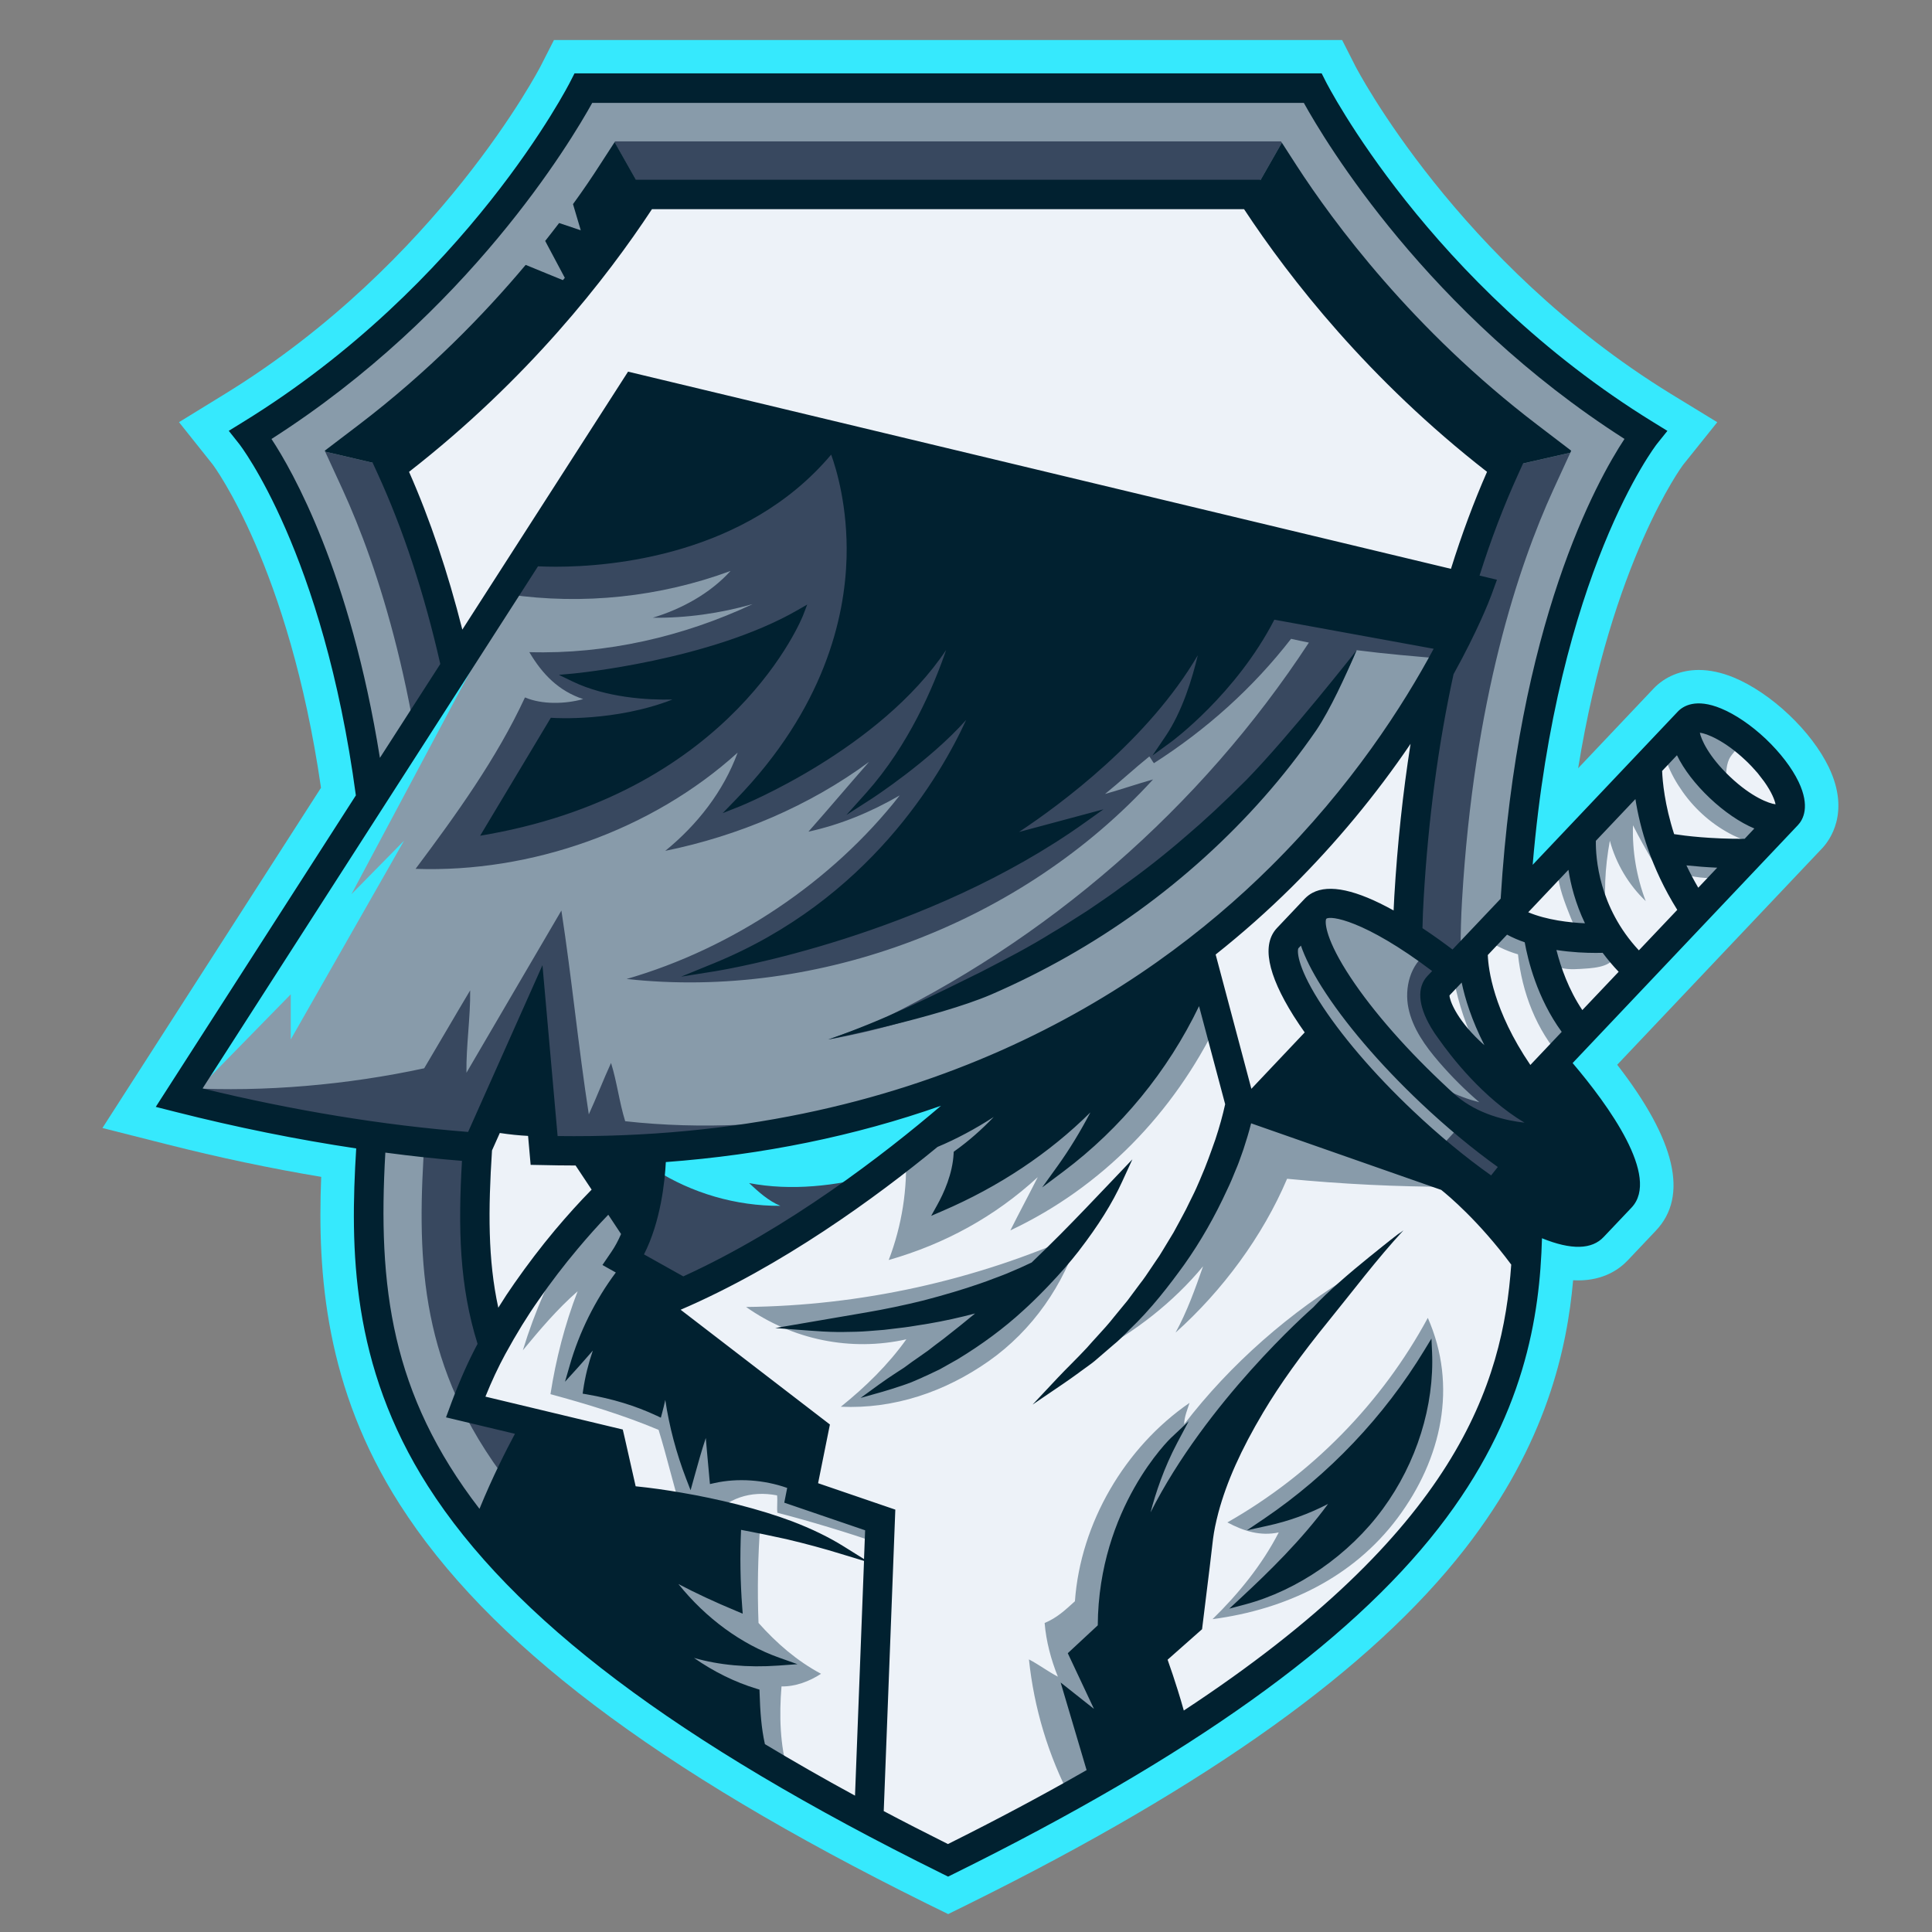 <svg xmlns="http://www.w3.org/2000/svg" xmlns:xlink="http://www.w3.org/1999/xlink" width="200" zoomAndPan="magnify" viewBox="0 0 150 150" height="200" preserveAspectRatio="xMidYMid meet" version="1.0"><rect x="0" y="0" width="150" height="150" fill="#808080" stroke="none"/><defs><clipPath id="33eb7dcbfa"><path d="M 7.945 3.109 L 143 3.109 L 143 148.609 L 7.945 148.609 Z M 7.945 3.109 " clip-rule="nonzero"/></clipPath></defs><g clip-path="url(#33eb7dcbfa)"><path fill="#36e9fd" d="M 71.945 147.789 C 50.867 137.352 37.867 127.5 31.027 116.785 C 25.27 107.762 24.633 98.934 24.938 91.371 C 21.004 90.715 16.988 89.867 12.988 88.852 L 7.953 87.578 L 24.922 61.164 C 22.441 43.988 16.57 36.133 16.512 36.059 L 13.898 32.777 L 17.496 30.566 C 34.055 20.383 41.883 5.309 41.965 5.156 L 43.008 3.109 L 104.203 3.109 L 105.242 5.156 C 105.32 5.305 113.148 20.387 129.715 30.574 L 133.328 32.781 L 130.672 36.094 C 130.629 36.148 125.141 43.523 122.527 59.645 L 128.375 53.469 C 129.262 52.531 130.512 52.016 131.895 52.016 C 132.754 52.016 133.676 52.215 134.629 52.609 C 136.023 53.188 137.535 54.211 138.883 55.484 C 140.238 56.762 141.34 58.219 141.992 59.578 C 143.68 63.109 142.027 65.273 141.477 65.855 L 125.559 82.668 C 130.098 88.523 131.113 92.855 128.562 95.547 L 126.402 97.828 C 125.73 98.547 124.508 99.41 122.523 99.41 C 122.395 99.41 122.266 99.406 122.137 99.398 C 121.672 104.641 120.109 112.074 113.727 120.262 C 106.48 129.562 93.898 138.566 75.277 147.789 L 73.617 148.609 Z M 71.945 147.789 " fill-opacity="1" fill-rule="nonzero"/></g><path fill="#889baa" d="M 40.449 111.113 C 39.738 112.414 38.457 114.895 37.312 117.773 C 29.676 108.094 29.02 98.977 29.621 89.129 C 31.84 89.426 34.035 89.668 36.199 89.836 C 35.863 95.414 35.984 99.879 37.414 104.367 C 36.625 105.836 35.953 107.379 35.363 108.957 L 35.047 109.82 L 35.953 110.035 Z M 101.414 7.672 L 45.797 7.672 C 44.344 10.332 36.32 24.07 20.637 33.984 C 22.254 36.355 26.988 44.383 29.316 59.711 L 34.52 51.609 C 33.266 46.074 31.617 41.027 29.594 36.621 L 29.324 36.023 L 29.848 35.621 C 39.961 27.914 46.383 19.176 49.305 14.652 L 49.547 14.277 L 97.656 14.277 L 97.898 14.652 C 100.824 19.176 107.242 27.914 117.355 35.621 L 117.879 36.023 L 117.609 36.621 C 116.445 39.172 115.387 41.957 114.465 44.922 L 115.801 45.242 L 115.48 46.109 C 115.402 46.324 114.516 48.691 112.547 52.242 C 111.359 57.66 110.57 63.535 110.215 69.711 C 110.164 70.531 110.133 71.363 110.117 72.234 C 111.168 72.93 112.109 73.617 112.805 74.148 L 116.816 69.91 C 118.145 47.863 124.621 36.844 126.562 33.992 C 110.891 24.07 102.867 10.332 101.414 7.672 Z M 101.414 7.672 " fill-opacity="1" fill-rule="nonzero"/><path fill="#38485f" d="M 113.512 69.902 C 113.203 75.145 113.59 80.047 113.957 84.793 C 114.695 94.191 115.336 102.312 110.551 110.875 C 105.348 120.203 93.879 129.359 75.496 138.855 L 73.602 139.836 L 71.707 138.855 C 53.324 129.359 41.859 120.203 36.652 110.875 C 31.867 102.309 32.508 94.191 33.242 84.793 C 33.617 80.047 34.004 75.145 33.691 69.902 C 32.773 54.332 29.324 43.957 26.594 37.996 L 25.246 35.066 L 33.973 37.113 L 51.953 18.516 L 47.711 11.043 L 47.75 10.977 L 99.453 10.977 L 99.523 11.082 L 96.758 15.926 L 115.84 36.535 L 121.918 35.152 L 120.609 38 C 117.883 43.957 114.43 54.332 113.512 69.902 Z M 113.512 69.902 " fill-opacity="1" fill-rule="nonzero"/><path fill="#012130" d="M 51.957 18.512 L 33.977 37.109 L 25.25 35.066 L 25.219 34.988 L 27.848 32.988 C 33.254 28.867 37.566 24.434 40.812 20.566 L 44.016 21.879 L 42.328 18.707 C 42.703 18.23 43.066 17.77 43.41 17.316 L 45.09 17.879 L 44.488 15.848 C 45.309 14.723 45.988 13.711 46.539 12.855 L 47.719 11.035 Z M 119.363 32.988 C 109.66 25.598 103.488 17.203 100.672 12.859 L 99.523 11.078 L 96.758 15.922 L 115.84 36.531 L 121.918 35.148 L 121.988 34.992 Z M 119.363 32.988 " fill-opacity="1" fill-rule="nonzero"/><path fill="#edf2f8" d="M 112.047 92.102 L 96.91 86.805 C 96.723 87.602 96.488 88.355 96.242 89.129 C 96.051 89.652 95.879 90.184 95.656 90.691 C 95.445 91.207 95.238 91.723 94.992 92.223 C 94.066 94.242 92.973 96.184 91.691 97.988 C 90.395 99.781 89.031 101.52 87.43 103.043 C 87.043 103.43 86.664 103.828 86.23 104.176 L 84.984 105.246 C 84.582 105.613 84.113 105.918 83.676 106.242 C 83.23 106.562 82.789 106.883 82.34 107.191 C 83.09 106.391 83.883 105.648 84.613 104.852 C 85.328 104.035 86.086 103.27 86.754 102.418 L 87.777 101.172 L 88.738 99.879 C 89.074 99.461 89.367 99.012 89.664 98.57 C 89.957 98.117 90.277 97.695 90.547 97.23 L 91.375 95.855 C 91.637 95.391 91.883 94.918 92.137 94.449 C 92.402 93.984 92.613 93.5 92.855 93.023 C 93.098 92.547 93.309 92.059 93.516 91.566 C 93.945 90.594 94.293 89.59 94.648 88.59 C 94.961 87.645 95.242 86.656 95.438 85.727 L 93.172 77.199 C 90.777 82.512 87.031 87.211 82.371 90.703 C 83.676 88.891 84.918 86.723 85.82 84.68 C 82.344 88.598 77.84 91.68 73.02 93.742 C 73.723 92.484 74.281 91.023 74.355 89.586 C 76.137 88.305 77.758 86.68 79.102 84.949 C 77.188 86.445 74.895 87.832 72.625 88.77 C 67.629 92.875 60.195 98.273 52.227 101.602 L 64.086 110.719 L 63.156 115.359 L 69.195 117.43 L 68.297 140.797 C 69.992 141.695 71.758 142.602 73.605 143.52 C 77.68 141.492 81.379 139.512 84.742 137.574 L 82.938 131.492 L 85.789 133.754 L 83.289 128.426 L 85.547 126.324 C 85.547 117.121 91.121 111.875 91.121 111.875 C 88.941 115.992 88.457 120.109 88.457 120.109 C 92.418 110.176 102.188 101.715 102.188 101.715 C 104.203 99.523 106.367 97.469 108.73 95.672 C 106.711 97.848 104.773 100.066 102.918 102.344 C 101.062 104.625 99.305 106.98 97.812 109.484 C 96.324 111.984 95.027 114.609 94.289 117.359 C 94.109 118.059 93.965 118.715 93.871 119.434 L 93.613 121.625 L 93.078 126.02 L 93.035 126.332 L 92.801 126.535 L 90.285 128.758 C 90.586 129.602 90.871 130.449 91.141 131.305 C 91.344 131.965 91.539 132.633 91.723 133.301 C 112.77 119.578 116.977 108.094 117.66 98.082 C 115.035 94.551 112.562 92.504 112.047 92.102 Z M 81.043 99.75 C 80.457 100.355 79.863 100.945 79.238 101.512 C 77.695 102.93 75.98 104.176 74.184 105.262 C 73.727 105.527 73.273 105.785 72.809 106.039 C 72.34 106.277 71.855 106.484 71.383 106.707 L 70.66 107.02 C 70.418 107.113 70.168 107.203 69.918 107.285 C 69.418 107.449 68.922 107.617 68.422 107.754 C 68.848 107.445 69.281 107.156 69.711 106.875 L 70.355 106.457 L 70.98 106 C 71.398 105.699 71.824 105.418 72.234 105.117 C 72.637 104.801 73.047 104.496 73.453 104.191 C 74.66 103.25 75.855 102.289 77.012 101.281 C 76.875 101.32 76.738 101.363 76.602 101.402 C 75.102 101.844 73.578 102.195 72.039 102.461 C 71.273 102.578 70.504 102.719 69.73 102.805 L 68.578 102.945 L 67.414 103.039 C 66.641 103.102 65.859 103.102 65.09 103.113 C 64.312 103.102 63.535 103.055 62.762 102.996 L 67.312 102.219 C 68.82 101.961 70.309 101.645 71.789 101.281 C 73.258 100.895 74.715 100.469 76.145 99.977 C 76.504 99.852 76.855 99.727 77.211 99.586 C 77.566 99.457 77.918 99.324 78.266 99.184 C 78.949 98.906 79.656 98.598 80.273 98.293 C 81.035 97.559 81.793 96.82 82.539 96.066 C 83.984 94.613 85.398 93.125 86.836 91.613 C 85.965 93.52 84.789 95.266 83.512 96.922 C 82.746 97.902 81.918 98.844 81.051 99.742 L 81.051 99.746 C 81.055 99.742 81.051 99.75 81.043 99.75 Z M 107.113 116.957 C 104.602 120.387 100.691 123.176 96.582 124.266 C 99.297 121.75 102.125 118.891 104.164 115.801 C 102.375 116.914 100.398 117.703 98.34 118.156 C 103.395 114.723 107.695 110.199 110.863 104.977 C 111.059 109.223 109.629 113.531 107.113 116.957 Z M 61.484 115.324 C 59.574 114.59 57.371 114.398 55.402 114.836 C 55.254 113.277 55.133 111.766 54.984 110.203 C 54.422 111.609 53.977 113.238 53.57 114.703 C 52.605 112.191 51.965 109.492 51.758 106.816 C 51.504 107.734 51.355 108.711 51.105 109.625 C 49.328 108.793 47.523 108.273 45.594 107.941 C 45.824 106.359 46.332 104.703 47.016 103.258 C 46.203 104.152 45.359 105.168 44.543 106.066 C 45.309 103.402 46.586 100.891 48.277 98.699 L 47.227 98.109 L 47.73 97.363 C 48.062 96.871 48.34 96.332 48.57 95.773 L 47.266 93.809 C 46.344 94.758 45.441 95.758 44.59 96.777 C 43.516 98.059 42.504 99.387 41.555 100.75 C 40.59 102.113 39.738 103.543 38.941 105 C 38.297 106.184 37.742 107.406 37.254 108.656 L 47.586 111.129 L 48.086 111.25 L 48.203 111.746 L 49.09 115.688 C 50.359 115.809 51.605 115.98 52.855 116.203 C 54.301 116.445 55.738 116.75 57.16 117.109 C 58.582 117.477 59.992 117.891 61.371 118.406 C 62.746 118.93 64.086 119.555 65.328 120.332 C 63.926 119.902 62.531 119.531 61.129 119.199 C 59.832 118.91 58.535 118.641 57.227 118.41 C 57.121 120.539 57.141 122.672 57.305 124.801 C 55.375 123.996 53.344 123.051 51.539 122.004 C 53.691 125.117 56.82 127.738 60.387 129.008 C 57.602 129.203 54.656 128.902 52.109 127.75 C 54.016 129.398 56.238 130.695 58.648 131.426 C 58.695 132.879 58.781 134.246 59.105 135.621 C 61.445 137.039 63.957 138.473 66.672 139.938 L 67.492 118.598 L 61.254 116.461 Z M 137.223 60.48 C 137.207 60.457 137.184 60.43 137.164 60.402 C 137.109 60.324 137.047 60.246 136.988 60.164 C 136.949 60.117 136.914 60.07 136.879 60.027 C 136.828 59.965 136.781 59.906 136.727 59.84 C 136.672 59.773 136.609 59.707 136.555 59.641 C 136.512 59.59 136.473 59.547 136.43 59.496 C 136.355 59.414 136.277 59.332 136.191 59.246 C 136.164 59.219 136.137 59.184 136.102 59.152 C 135.984 59.031 135.863 58.914 135.742 58.793 C 134.012 57.156 132.473 56.562 131.891 56.562 C 131.797 56.562 131.727 56.578 131.688 56.605 C 131.504 56.91 132.094 58.629 134.105 60.527 C 136.098 62.414 137.84 62.914 138.156 62.719 C 138.273 62.5 138.031 61.621 137.223 60.48 Z M 130.484 58.496 C 130.406 58.352 130.352 58.207 130.297 58.074 L 128.723 59.734 C 128.746 60.465 128.883 62.488 129.738 65.039 C 130.621 65.188 132.746 65.469 135.586 65.438 L 136.758 64.195 C 135.516 63.781 134.125 62.832 132.965 61.734 C 131.867 60.695 130.988 59.547 130.484 58.496 Z M 131.793 69.438 L 134.035 67.07 C 132.527 67.035 131.293 66.914 130.422 66.809 C 130.789 67.66 131.242 68.543 131.793 69.438 Z M 123.59 65.156 C 123.559 66.254 123.668 70.59 127.246 74.246 L 130.621 70.68 C 128.246 66.969 127.457 63.449 127.195 61.348 Z M 122.004 66.832 L 118.117 70.934 C 119.855 71.797 122.141 71.988 123.574 72.012 C 122.543 70.051 122.148 68.188 122.004 66.832 Z M 123.902 73.668 C 123.031 73.668 121.762 73.613 120.43 73.367 C 120.723 74.699 121.395 76.949 122.82 78.918 L 126.109 75.445 C 125.523 74.859 125.023 74.254 124.59 73.652 C 124.402 73.664 124.172 73.668 123.902 73.668 Z M 116.949 72.172 L 115.188 74.027 C 115.203 74.992 115.512 78.527 118.773 83.188 L 121.66 80.137 C 119.578 77.406 118.867 74.191 118.656 72.922 C 118.059 72.727 117.48 72.48 116.949 72.172 Z M 114.668 81.051 C 115.227 81.574 115.758 81.992 116.25 82.32 C 114.578 79.492 113.926 77.156 113.68 75.617 L 112.254 77.125 C 112.07 77.43 112.66 79.148 114.668 81.051 Z M 42.227 90.148 L 41.492 90.133 L 41.289 87.891 C 40.219 87.852 39.23 87.719 38.613 87.621 L 37.887 89.246 C 37.559 94.316 37.57 98.406 38.559 102.363 C 39.082 101.492 39.621 100.641 40.203 99.816 C 41.184 98.398 42.227 97.031 43.328 95.715 C 44.293 94.57 45.277 93.473 46.344 92.402 L 44.855 90.172 C 44.766 90.172 44.672 90.176 44.578 90.176 C 43.801 90.176 43.016 90.164 42.227 90.148 Z M 101.539 69.984 C 101.691 69.824 101.863 69.699 102.047 69.598 C 103.543 68.801 106.113 69.836 108.492 71.215 C 108.516 70.672 108.535 70.133 108.566 69.609 C 108.84 65.008 109.344 60.57 110.066 56.355 C 107.676 60.035 104.406 64.34 100.07 68.648 C 98.305 70.402 96.289 72.207 94.027 73.992 L 96.977 85.078 L 97.055 85.105 L 101.707 80.188 C 101.352 79.688 101.008 79.195 100.707 78.715 C 98.742 75.582 98.289 73.418 99.379 72.27 Z M 112.863 44.535 C 113.742 41.699 114.738 39.008 115.84 36.531 C 106.547 29.34 100.375 21.441 96.762 15.926 L 50.445 15.926 C 46.832 21.445 40.66 29.336 31.371 36.535 C 33.125 40.473 34.598 44.883 35.766 49.672 L 48.906 29.219 Z M 112.863 44.535 " fill-opacity="1" fill-rule="nonzero"/><path fill="#889baa" d="M 43 88.512 C 71.195 88.965 88.914 77.375 98.852 67.527 C 105.426 61.008 109.547 54.387 111.785 50.137 L 98.762 47.758 C 95.801 53.656 90.742 57.34 90.742 57.34 C 93.004 54 93.715 48.836 93.715 48.836 C 89.211 58.375 77.543 65.223 77.18 65.438 L 84.066 63.586 C 71.766 72.383 56.027 75.004 55.535 75.082 C 71.59 68.52 76.199 53.789 76.199 53.789 C 73.973 57.5 67.691 61.625 67.492 61.754 C 72.773 55.832 74.547 47.867 74.547 47.867 C 70.309 57.129 57.355 62.293 57.355 62.293 C 70.816 48.406 64.617 34.68 64.617 34.68 C 58.156 42.766 47.602 43.688 43.148 43.688 C 42.477 43.688 41.949 43.664 41.594 43.645 L 15.223 84.711 C 22.562 86.512 29.727 87.691 36.539 88.215 L 41.902 76.172 Z M 76.254 75.77 C 78.164 74.781 80.066 73.801 81.883 72.668 C 82.805 72.129 83.703 71.539 84.605 70.965 C 85.488 70.359 86.383 69.773 87.238 69.133 C 88.98 67.898 90.66 66.566 92.277 65.164 C 93.914 63.781 95.461 62.305 96.977 60.789 C 99.973 57.727 102.789 54.453 105.18 50.832 C 104.309 52.824 103.156 54.684 101.945 56.5 C 100.707 58.297 99.367 60.027 97.918 61.664 C 95.027 64.945 91.754 67.902 88.203 70.469 C 84.652 73.035 80.812 75.203 76.801 76.938 C 72.777 78.656 68.586 79.949 64.309 80.707 C 68.414 79.285 72.406 77.672 76.254 75.77 Z M 42.934 56.047 C 42.934 56.047 48.934 56.477 53.887 53.895 C 53.887 53.895 48.527 54.531 44.551 52.602 C 44.551 52.602 55.137 51.629 62.062 47.648 C 62.062 47.648 56.992 61 37.902 64.445 Z M 102.871 76.434 C 101.988 75.027 101.414 73.816 101.145 72.809 L 100.582 73.402 C 100.277 73.723 100.438 75.168 102.109 77.836 C 103.77 80.473 106.398 83.551 109.516 86.496 C 111.637 88.508 113.801 90.277 115.828 91.684 L 116.742 90.547 L 116.742 90.543 C 114.684 89.098 112.547 87.324 110.535 85.422 C 107.32 82.375 104.598 79.184 102.871 76.434 Z M 111.949 80.465 C 111.734 80.18 111.539 79.887 111.367 79.598 C 111.363 79.586 111.355 79.582 111.355 79.582 C 110.539 78.195 110.25 76.84 111.055 75.988 L 111.66 75.352 C 106.379 71.309 103.254 70.57 102.738 71.113 C 102.434 71.438 102.59 72.883 104.266 75.551 C 105.922 78.188 108.551 81.27 111.668 84.215 C 112.066 84.59 112.453 84.945 112.836 85.293 C 115.691 87.738 119.766 87.539 119.766 87.539 C 116.031 85.844 113.137 82.16 111.949 80.465 Z M 94.551 79.348 C 94.195 78.184 93.719 76.727 93.035 75.715 C 88.379 79.625 82.574 82.512 76.789 84.383 C 74.066 85.266 72.734 87.887 70.316 89.426 C 70.48 92.273 70.023 95.16 69 97.828 C 73.363 96.578 77.23 94.465 80.57 91.395 C 79.891 92.75 79.121 94.168 78.445 95.527 C 85.562 92.168 91.109 86.43 94.551 79.348 Z M 84.906 105.098 C 88.109 103.434 91.109 101.094 93.406 98.316 C 92.785 100.094 92.172 101.809 91.273 103.461 C 94.898 100.219 98.027 96 99.93 91.52 C 104.172 91.93 108.434 92.141 112.691 92.145 C 107.148 90.094 101.816 87.996 96.273 85.945 C 94.613 93.383 90.719 100.176 84.906 105.098 Z M 57.926 101.473 C 61.531 104.02 66.062 104.953 70.367 103.984 C 68.961 105.957 67.172 107.703 65.281 109.219 C 69.426 109.406 73.379 108.059 76.773 105.672 C 80.164 103.285 82.613 99.742 83.832 95.777 C 75.707 99.422 66.828 101.379 57.926 101.473 Z M 62.281 116.176 C 62.254 115.367 62.008 114.539 61.984 113.73 C 57.797 109.359 53.453 104.875 49.266 100.504 C 49.062 98.523 48.836 96.5 49.133 94.527 C 48.43 93.973 47.57 93.613 46.867 93.055 C 45.898 94.137 45.094 94.965 44.363 96.215 C 42.781 98.93 41.512 101.832 40.594 104.836 C 41.93 103.219 43.27 101.633 44.848 100.254 C 43.859 102.805 43.156 105.543 42.738 108.242 C 45.566 109.012 48.434 109.879 51.133 111.016 C 51.809 113.203 52.293 115.355 52.969 117.539 C 53.75 117.73 54.324 117.727 55.105 117.918 C 56.441 116.312 58.281 115.703 60.332 116.102 C 60.383 116.535 60.305 117.02 60.355 117.449 C 63.07 118.156 65.695 118.961 68.352 119.859 C 68.359 119.148 68.137 118.695 67.941 118.012 C 66.074 117.422 64.148 116.766 62.281 116.176 Z M 63.746 129.953 C 61.875 128.953 60.301 127.586 58.891 126.004 C 58.793 123.422 58.84 120.832 59.035 118.254 C 58.254 118.164 57.699 117.84 56.918 117.75 C 56.527 118.617 56.137 119.66 55.746 120.527 C 54.223 120.27 52.531 120.043 50.988 119.934 C 50.625 122.066 50.379 124.383 50.016 126.52 C 52.066 131.473 56.242 135.531 61.18 137.625 C 60.551 135.484 60.492 133.156 60.676 130.934 C 61.754 130.953 62.84 130.543 63.746 129.953 Z M 105.266 98.805 C 100.191 101.828 95.531 105.895 91.938 110.582 C 91.945 110.008 92.184 109.461 92.355 108.918 C 87.34 112.363 83.891 118.25 83.457 124.32 C 82.691 125.016 82.062 125.609 81.105 126.008 C 81.219 127.418 81.602 128.859 82.133 130.176 C 81.301 129.738 80.719 129.273 79.887 128.836 C 80.281 132.613 81.395 136.316 83.164 139.676 C 84.594 138.434 86.211 137.293 87.941 136.508 C 87.422 133.23 87.902 129.859 88.867 126.688 C 89.828 123.516 91.262 120.508 92.691 117.516 C 94.488 113.754 96.293 109.969 98.738 106.594 C 100.695 103.891 103.188 101.418 105.266 98.805 Z M 95.293 118.199 C 96.574 118.883 97.863 119.281 99.281 118.977 C 98 121.473 96.148 123.754 94.141 125.711 C 99.855 124.953 105.047 122.48 108.5 117.867 C 111.949 113.254 113.18 107.594 110.855 102.32 C 107.285 108.926 101.824 114.492 95.293 118.199 Z M 115.125 82.133 C 115.34 82.488 115.676 82.887 116.082 82.801 C 116.348 82.746 116.535 82.484 116.586 82.219 C 116.637 81.949 116.578 81.672 116.512 81.406 C 116.035 79.434 115.234 77.551 114.363 75.711 C 114.137 75.234 113.445 74.344 112.875 74.977 C 112.531 75.352 112.93 76.344 113.023 76.758 C 113.461 78.656 114.113 80.461 115.125 82.133 Z M 116.734 71.387 C 116.457 72.059 115.809 72.402 115.195 72.793 C 115.996 73.375 116.906 73.82 117.855 74.094 C 118.168 77.059 119.285 79.984 121.289 82.199 C 121.785 81.508 122.051 80.832 122.547 80.141 C 120.938 77.809 119.867 75.031 119.52 72.223 C 118.68 71.781 117.668 71.523 116.734 71.387 Z M 123.434 72.98 C 122.516 72.945 121.594 72.902 120.676 72.863 C 120.484 72.855 120.281 72.852 120.117 72.953 C 119.969 73.043 119.887 73.207 119.844 73.379 C 119.691 74.027 120.152 74.695 120.754 74.988 C 121.352 75.277 122.051 75.27 122.711 75.227 C 123.395 75.18 125.125 75.145 125.297 74.27 C 125.488 73.289 124.09 73.012 123.434 72.98 Z M 122.648 72.336 C 122.984 72.582 123.5 72.621 123.785 72.32 C 124.098 71.98 123.977 71.441 123.836 71 C 123.246 69.184 122.785 67.227 122.023 65.477 C 119.934 66.5 121.352 69.715 121.977 71.309 C 122.133 71.691 122.316 72.09 122.648 72.336 Z M 129.965 69.406 C 129.199 66.059 128.383 63.043 127.617 59.695 C 126.41 60.609 125.301 61.641 124.309 62.785 C 123.844 63.316 123.398 63.883 123.129 64.535 C 122.656 65.664 122.742 66.961 123.117 68.125 C 123.488 69.289 124.164 70.535 124.801 71.582 C 124.477 69.496 124.609 67.352 124.988 65.273 C 125.469 67.051 126.441 68.691 127.773 69.961 C 127.062 68.09 126.719 66.074 126.785 64.074 C 127.719 65.926 128.785 67.707 129.965 69.406 Z M 133.668 66.367 C 133.328 66.234 132.961 66.207 132.602 66.184 C 132.125 66.152 131.648 66.121 131.172 66.09 C 130.895 66.07 130.609 66.055 130.34 66.129 C 130.07 66.203 129.816 66.395 129.742 66.664 C 129.629 67.066 129.949 67.469 130.305 67.695 C 131 68.141 134.762 68.707 134.391 67.125 C 134.305 66.773 134 66.504 133.668 66.367 Z M 135.898 62.668 C 133.629 61.559 131.688 59.785 130.375 57.621 C 130.281 57.469 129.402 58.066 129.328 58.203 C 129.125 58.578 129.285 58.812 129.426 59.215 C 129.711 60.023 130.164 60.801 130.656 61.496 C 131.66 62.91 133.008 64.082 134.562 64.855 C 135.082 65.113 135.652 65.332 136.23 65.254 C 136.805 65.176 137.363 64.703 137.352 64.125 C 137.336 63.398 136.551 62.98 135.898 62.668 Z M 134.027 60.895 C 134.008 60.25 133.977 59.539 134.25 58.934 C 134.457 58.48 135.055 58.09 135.027 57.547 C 134.98 56.535 132.965 55.938 132.172 55.734 C 131.934 55.668 131.664 55.621 131.449 55.746 C 131.113 55.934 131.094 56.41 131.156 56.793 C 131.438 58.496 132.523 60.047 134.027 60.895 Z M 134.027 60.895 " fill-opacity="1" fill-rule="nonzero"/><path fill="#38485f" d="M 51.391 89.93 C 60.215 89.301 67.906 87.48 74.555 84.973 C 70.223 88.789 62.055 95.371 53.031 99.453 L 49.57 97.516 C 51.047 94.832 51.336 91.438 51.391 89.93 Z M 112.172 51.152 C 112.484 50.035 112.754 49.098 113.066 47.98 C 94.16 41.855 74.727 36.5 55.371 31.992 C 51.258 35.352 46.953 38.23 42.242 40.68 C 41.344 42.477 40.379 44.359 39.48 46.148 C 45.262 46.984 51.242 46.355 56.719 44.328 C 55.148 46.066 52.922 47.285 50.68 47.961 C 53.297 47.992 55.922 47.617 58.438 46.902 C 53.043 49.434 47.059 50.805 41.098 50.633 C 42.113 52.355 43.379 53.648 45.277 54.277 C 43.895 54.664 42.082 54.715 40.758 54.148 C 38.562 58.891 35.395 63.277 32.266 67.457 C 41.242 67.773 50.617 64.465 57.27 58.434 C 56.168 61.441 54.141 64.031 51.652 66.059 C 57.305 64.91 62.828 62.582 67.473 59.152 C 65.891 60.945 64.352 62.781 62.766 64.57 C 65.297 64.016 67.613 63.047 69.855 61.754 C 64.586 68.484 56.863 73.633 48.652 76.008 C 63.598 77.648 79.383 71.613 89.523 60.516 C 88.375 60.836 86.941 61.324 85.793 61.645 C 86.906 60.746 88.121 59.625 89.234 58.73 C 89.379 58.91 89.445 59.074 89.59 59.254 C 93.676 56.641 97.266 53.426 100.238 49.598 C 100.699 49.703 101.16 49.797 101.621 49.891 C 93.242 62.688 81.273 73.113 67.434 79.637 C 83.191 75.367 97.156 64.602 105.332 50.48 C 107.598 50.773 109.883 50.965 112.172 51.152 Z M 48.539 87.051 C 48.074 85.547 47.91 84.035 47.441 82.527 C 46.832 83.855 46.324 85.191 45.715 86.52 C 44.898 81.242 44.398 75.973 43.586 70.695 C 41.125 74.883 38.672 79.098 36.215 83.289 C 36.184 81.207 36.531 78.973 36.504 76.891 C 35.246 78.996 34.188 80.836 32.934 82.941 C 27.035 84.219 20.527 84.801 14.5 84.473 C 21.848 87.277 29.18 89.113 37.047 89.227 C 37.434 88.18 37.918 87.184 38.301 86.137 C 39.164 86.102 40.344 86.234 41.199 86.199 C 41.586 87.172 42.223 88.312 42.605 89.289 C 50.652 89.191 58.66 88.047 66.516 86.316 C 60.59 87.359 54.52 87.715 48.539 87.051 Z M 119.023 85.824 C 116.75 84.004 114.453 82.16 112.668 79.863 C 112.152 79.199 111.672 78.469 111.562 77.637 C 111.457 76.805 111.836 75.859 112.617 75.555 C 111.992 74.953 111.547 74.469 110.832 73.977 C 109.492 74.867 109.023 76.703 109.352 78.277 C 109.68 79.852 110.656 81.211 111.703 82.43 C 112.672 83.555 113.727 84.613 114.855 85.578 C 113.133 85.137 111.438 84.332 110.16 83.09 C 110.891 84.711 111.922 86.316 113.324 87.406 C 112.84 88.031 112.184 88.637 111.695 89.266 C 113.551 91 115.355 92.719 117.211 94.453 C 118.824 92.191 120.418 90.109 122.035 87.852 C 121.008 87.297 119.941 86.559 119.023 85.824 Z M 119.023 85.824 " fill-opacity="1" fill-rule="nonzero"/><path fill="#36e9fd" d="M 50.418 89.078 C 59.258 88.555 68.23 86.91 76.488 83.711 C 75.715 85.473 74.133 86.734 72.539 87.812 C 70.941 88.887 69.336 89.738 68.105 91.215 C 64.875 92.082 61.445 92.48 58.16 91.855 C 58.891 92.535 59.664 93.242 60.59 93.621 C 57.156 93.641 53.715 92.645 50.824 90.789 C 50.699 90.191 50.543 89.668 50.418 89.078 Z M 15.223 84.711 L 22.574 77.199 L 22.574 80.703 L 31.371 65.27 L 27.285 69.426 L 38.289 48.801 Z M 15.223 84.711 " fill-opacity="1" fill-rule="nonzero"/><path fill="#012130" d="M 139.641 60.699 C 139.125 59.621 138.219 58.438 137.094 57.367 C 135.969 56.305 134.738 55.469 133.629 55.008 C 131.668 54.195 130.676 54.812 130.262 55.25 L 118.996 67.145 C 120.922 44.441 128.57 34.559 128.648 34.461 L 129.457 33.453 L 128.359 32.777 C 110.957 22.074 103.008 6.48 102.93 6.324 L 102.613 5.695 L 44.605 5.695 L 44.285 6.324 C 44.207 6.48 36.281 22.062 18.859 32.773 L 17.762 33.449 L 18.566 34.461 C 18.633 34.543 25.094 42.875 27.629 61.754 L 12.094 85.938 L 13.633 86.328 C 18.348 87.523 23.066 88.477 27.656 89.164 C 27.176 96.934 27.23 105.984 33.223 115.379 C 39.797 125.68 52.469 135.234 73.102 145.449 L 73.609 145.699 L 74.117 145.449 C 92.387 136.41 104.672 127.645 111.676 118.656 C 118.406 110.02 119.551 102.129 119.719 96.137 C 122.012 97.07 123.602 97.012 124.512 96.035 L 126.672 93.758 C 128.93 91.371 124.867 85.797 122.098 82.535 L 139.586 64.066 C 139.996 63.637 140.555 62.613 139.641 60.699 Z M 125.672 75.449 L 122.852 78.422 C 121.781 76.832 121.18 75.09 120.84 73.758 C 122.047 73.945 123.148 73.984 123.898 73.984 C 124.098 73.984 124.277 73.98 124.43 73.977 C 124.812 74.488 125.227 74.984 125.672 75.449 Z M 118.652 70.828 L 121.773 67.531 C 121.945 68.66 122.309 70.121 123.055 71.684 C 121.863 71.629 120.105 71.438 118.652 70.828 Z M 93.328 126.492 L 93.922 121.664 L 94.18 119.473 C 94.262 118.848 94.387 118.238 94.594 117.441 C 95.238 115.043 96.348 112.562 98.082 109.645 C 99.387 107.457 101.004 105.199 103.164 102.543 C 104.957 100.34 106.91 97.738 108.965 95.523 C 108.965 95.523 104.176 99.09 101.969 101.492 C 101.582 101.832 93.668 108.836 89.328 117.422 C 89.723 115.918 90.371 113.965 91.398 112.023 L 92.289 110.344 L 90.902 111.648 C 90.848 111.703 85.289 117.043 85.23 126.191 L 82.902 128.355 L 84.934 132.676 L 82.348 130.629 L 84.363 137.43 C 81.051 139.332 77.43 141.262 73.598 143.172 C 71.781 142.262 70.145 141.426 68.613 140.613 L 69.512 117.207 L 63.516 115.156 L 64.434 110.598 L 52.844 101.688 C 60.707 98.309 68.004 92.977 72.789 89.047 C 74.23 88.445 75.723 87.648 77.152 86.723 C 76.203 87.715 75.195 88.598 74.168 89.332 L 74.047 89.422 L 74.039 89.57 C 73.957 91.125 73.293 92.613 72.746 93.59 L 72.297 94.398 L 73.148 94.031 C 77.547 92.145 81.488 89.52 84.656 86.367 C 83.902 87.816 83.02 89.262 82.117 90.52 L 80.914 92.191 L 82.566 90.953 C 87.031 87.602 90.66 83.176 93.094 78.117 L 95.121 85.73 C 94.938 86.574 94.672 87.527 94.355 88.484 L 94.336 88.535 C 93.996 89.496 93.648 90.488 93.23 91.438 L 93.156 91.617 C 92.977 92.035 92.789 92.469 92.582 92.875 C 92.488 93.055 92.398 93.238 92.309 93.426 C 92.172 93.711 92.027 94.012 91.867 94.297 C 91.766 94.48 91.668 94.672 91.566 94.859 C 91.414 95.141 91.266 95.422 91.113 95.691 L 90.281 97.066 C 90.117 97.355 89.934 97.625 89.734 97.91 C 89.625 98.07 89.516 98.23 89.41 98.391 L 89.355 98.473 C 89.074 98.898 88.805 99.297 88.492 99.691 L 87.539 100.973 L 86.512 102.223 C 86.09 102.766 85.613 103.285 85.152 103.789 C 84.895 104.07 84.637 104.352 84.391 104.637 C 84 105.059 83.586 105.477 83.18 105.887 C 82.832 106.238 82.469 106.602 82.117 106.977 L 80.172 109.051 L 82.523 107.453 C 82.934 107.176 83.34 106.883 83.734 106.598 L 83.875 106.492 C 84 106.398 84.129 106.312 84.258 106.215 C 84.574 105.988 84.906 105.754 85.203 105.484 L 86.441 104.418 C 86.824 104.109 87.172 103.762 87.504 103.43 L 87.656 103.27 C 89.387 101.625 90.801 99.77 91.957 98.168 C 93.203 96.41 94.324 94.449 95.281 92.359 C 95.527 91.855 95.742 91.332 95.949 90.816 C 96.117 90.438 96.254 90.047 96.387 89.668 C 96.438 89.523 96.488 89.379 96.543 89.227 C 96.75 88.59 96.961 87.918 97.137 87.215 L 111.895 92.383 C 112.445 92.82 114.809 94.793 117.332 98.184 C 116.676 107.504 113.086 118.895 91.91 132.805 C 91.766 132.285 91.605 131.746 91.438 131.215 C 91.195 130.438 90.938 129.664 90.652 128.859 Z M 60.414 129.316 L 61.918 129.207 L 60.5 128.703 C 57.551 127.656 54.812 125.648 52.672 122.984 C 53.984 123.676 55.473 124.371 57.188 125.086 L 57.664 125.285 L 57.625 124.77 C 57.477 122.816 57.445 120.801 57.535 118.777 C 58.605 118.977 59.766 119.211 61.062 119.5 C 62.578 119.859 63.945 120.23 65.242 120.629 L 67.082 121.188 L 66.383 139.414 C 63.926 138.078 61.578 136.734 59.387 135.414 C 59.109 134.16 59.02 132.902 58.973 131.406 L 58.965 131.18 L 58.746 131.113 C 57.074 130.609 55.422 129.793 53.879 128.719 C 55.828 129.281 58.055 129.484 60.414 129.316 Z M 65.5 120.059 C 64.34 119.336 63.027 118.699 61.484 118.109 C 60.254 117.648 58.906 117.23 57.238 116.801 C 55.785 116.438 54.328 116.129 52.914 115.891 C 51.695 115.676 50.527 115.516 49.352 115.395 L 48.512 111.676 L 48.352 110.988 L 37.688 108.434 C 38.172 107.234 38.676 106.156 39.223 105.148 C 40.109 103.527 40.957 102.152 41.82 100.93 C 42.773 99.551 43.789 98.227 44.836 96.98 C 45.629 96.035 46.43 95.133 47.227 94.312 L 48.219 95.809 C 47.996 96.328 47.746 96.789 47.473 97.188 L 46.773 98.215 L 47.812 98.797 C 46.207 100.945 44.977 103.422 44.242 105.98 L 43.867 107.277 L 44.777 106.277 C 45.188 105.82 45.613 105.332 46.027 104.859 C 45.684 105.859 45.426 106.898 45.281 107.898 L 45.238 108.203 L 45.539 108.254 C 47.551 108.598 49.324 109.141 50.973 109.91 L 51.309 110.07 L 51.406 109.707 C 51.5 109.371 51.578 109.027 51.652 108.688 C 51.957 110.742 52.508 112.824 53.273 114.812 L 53.617 115.703 L 53.91 114.648 C 54.176 113.691 54.465 112.641 54.797 111.645 C 54.82 111.941 54.848 112.234 54.875 112.531 C 54.941 113.309 55.012 114.082 55.086 114.867 L 55.121 115.223 L 55.469 115.145 C 57.27 114.742 59.312 114.887 61.117 115.523 L 60.891 116.668 L 67.168 118.812 L 67.082 121.047 Z M 29.918 89.488 C 31.977 89.762 33.973 89.977 35.867 90.129 C 35.562 95.383 35.668 99.836 37.078 104.336 C 36.363 105.676 35.707 107.152 35.07 108.848 L 34.629 110.043 L 39.98 111.32 C 39.312 112.566 38.23 114.688 37.227 117.145 C 30.371 108.246 29.316 99.918 29.918 89.488 Z M 101.227 7.984 C 102.895 10.996 110.855 24.32 126.125 34.078 C 123.977 37.332 117.82 48.395 116.512 69.773 L 112.773 73.719 C 112.195 73.281 111.383 72.684 110.441 72.062 C 110.457 71.266 110.488 70.5 110.535 69.723 C 110.891 63.609 111.672 57.762 112.852 52.348 C 114.73 48.957 115.625 46.648 115.785 46.215 L 116.223 45.012 L 114.871 44.688 C 115.758 41.875 116.777 39.207 117.902 36.75 L 118.277 35.922 L 117.551 35.371 C 107.465 27.68 101.074 18.98 98.168 14.48 L 97.832 13.957 L 49.375 13.957 L 49.039 14.48 C 46.129 18.98 39.746 27.68 29.656 35.371 L 28.93 35.922 L 29.309 36.75 C 31.297 41.082 32.938 46.062 34.184 51.551 L 29.496 58.84 C 27.184 44.395 22.691 36.523 21.078 34.082 C 36.355 24.324 44.316 10.996 45.98 7.988 L 101.227 7.988 Z M 113.484 76.285 C 113.742 77.516 114.25 79.188 115.25 81.148 C 115.129 81.043 115.004 80.934 114.887 80.82 C 113.023 79.055 112.531 77.602 112.539 77.281 Z M 51.695 90.223 C 59.219 89.664 66.395 88.195 73.059 85.852 C 68.676 89.594 61.195 95.383 53.051 99.098 L 50 97.391 C 51.305 94.824 51.617 91.715 51.695 90.223 Z M 50.617 16.242 L 96.59 16.242 C 100.137 21.625 106.254 29.469 115.453 36.633 C 114.441 38.934 113.496 41.465 112.652 44.164 L 48.762 28.855 L 35.895 48.883 C 34.773 44.441 33.387 40.32 31.758 36.633 C 40.969 29.453 47.078 21.617 50.617 16.242 Z M 109.516 57.75 C 108.918 61.547 108.496 65.523 108.254 69.59 C 108.234 69.953 108.215 70.316 108.199 70.688 C 105.316 69.086 103.199 68.625 101.898 69.32 C 101.684 69.434 101.488 69.582 101.312 69.762 L 99.148 72.047 C 97.953 73.309 98.387 75.609 100.438 78.879 C 100.719 79.328 101.031 79.777 101.297 80.156 L 97.156 84.535 L 94.383 74.109 C 96.465 72.457 98.449 70.695 100.289 68.871 C 103.719 65.461 106.816 61.727 109.516 57.75 Z M 38.199 89.32 L 38.805 87.965 C 39.574 88.082 40.312 88.156 41 88.191 L 41.199 90.438 L 42.215 90.457 C 42.867 90.473 43.719 90.488 44.574 90.488 C 44.613 90.488 44.648 90.488 44.688 90.488 L 45.934 92.363 C 45 93.312 44.066 94.344 43.082 95.512 C 41.988 96.82 40.934 98.207 39.941 99.629 C 39.527 100.215 39.113 100.844 38.688 101.531 C 37.875 97.809 37.902 93.926 38.199 89.32 Z M 115.77 91.258 C 113.809 89.875 111.727 88.156 109.73 86.266 C 106.645 83.352 104.035 80.293 102.379 77.664 C 100.656 74.926 100.711 73.758 100.812 73.617 L 101.004 73.418 C 101.32 74.344 101.859 75.414 102.605 76.602 C 104.352 79.379 107.09 82.594 110.32 85.648 C 112.27 87.492 114.332 89.203 116.289 90.605 Z M 41.77 43.969 C 42.199 43.988 42.668 44 43.16 44 C 47.422 44 57.922 43.141 64.531 35.297 C 64.934 36.406 65.832 39.355 65.727 43.301 C 65.598 47.953 64.008 54.984 57.133 62.074 L 56.109 63.133 L 57.477 62.59 C 57.598 62.539 68.305 58.195 73.457 50.465 C 72.492 53.293 70.562 57.844 67.266 61.543 L 65.711 63.277 L 67.672 62.016 C 67.727 61.98 72.188 59.078 75.012 55.895 C 73.027 60.23 67.441 69.875 55.422 74.789 L 52.879 75.828 L 55.594 75.395 C 56.254 75.285 71.879 72.695 84.254 63.848 L 85.672 62.836 L 79.117 64.594 C 82.391 62.426 89.164 57.41 92.996 50.875 C 92.574 52.66 91.793 55.242 90.488 57.168 L 89.473 58.664 L 90.934 57.598 C 90.984 57.562 95.965 53.891 98.941 48.113 L 111.309 50.371 C 108.98 54.715 104.938 61.055 98.633 67.305 C 88.801 77.055 71.23 88.562 43.293 88.203 L 42.117 74.938 L 36.344 87.883 C 29.77 87.367 22.836 86.234 15.727 84.508 Z M 104.535 75.387 C 102.812 72.648 102.867 71.477 102.973 71.336 C 103.25 71.066 105.891 71.391 111.191 75.391 L 110.828 75.773 C 110.004 76.645 110.094 78.047 111.078 79.727 L 111.098 79.766 C 111.285 80.082 111.488 80.383 111.691 80.652 C 112.668 82.047 115.129 85.234 118.363 87.164 C 116.961 87.008 114.766 86.527 113.047 85.062 C 112.664 84.719 112.281 84.367 111.891 83.992 C 108.793 81.062 106.18 78.004 104.535 75.387 Z M 117.008 72.566 C 117.43 72.793 117.887 72.992 118.379 73.16 C 118.621 74.516 119.336 77.492 121.25 80.113 L 118.816 82.684 C 115.938 78.445 115.551 75.223 115.512 74.148 Z M 123.902 65.281 L 126.973 62.039 C 127.32 64.258 128.176 67.367 130.223 70.641 L 127.242 73.785 C 124.117 70.43 123.883 66.578 123.902 65.281 Z M 133.324 67.367 L 131.852 68.922 C 131.52 68.352 131.211 67.773 130.934 67.188 C 131.723 67.27 132.523 67.332 133.324 67.367 Z M 131.977 56.887 C 132.504 56.945 133.91 57.5 135.535 59.043 C 135.652 59.152 135.766 59.262 135.875 59.379 L 135.961 59.465 C 136.039 59.551 136.117 59.629 136.199 59.727 C 136.234 59.758 136.262 59.789 136.309 59.852 L 136.371 59.918 C 136.406 59.957 136.441 60 136.477 60.039 L 136.961 60.668 C 137.578 61.531 137.801 62.16 137.852 62.445 C 137.371 62.391 136 61.902 134.316 60.305 C 132.629 58.711 132.062 57.359 131.977 56.887 Z M 129.047 59.855 L 130.199 58.637 C 130.723 59.727 131.629 60.906 132.75 61.965 C 133.867 63.023 135.102 63.863 136.207 64.324 L 135.453 65.125 C 132.805 65.141 130.855 64.898 129.98 64.762 C 129.238 62.473 129.078 60.652 129.047 59.855 Z M 76.926 77.227 C 80.988 75.469 84.848 73.281 88.391 70.723 C 91.992 68.117 95.273 65.141 98.156 61.871 C 99.57 60.27 100.938 58.523 102.211 56.676 C 103.305 55.035 104.41 52.602 105.336 50.48 C 105.336 50.48 100.113 57.129 96.758 60.562 C 94.984 62.336 93.5 63.719 92.078 64.922 C 90.43 66.352 88.742 67.676 87.051 68.871 C 86.434 69.34 85.781 69.785 85.148 70.215 C 84.906 70.375 84.672 70.539 84.441 70.695 L 83.809 71.098 C 83.133 71.535 82.43 71.98 81.719 72.395 C 79.953 73.5 78.059 74.48 76.23 75.426 L 76.117 75.484 C 72.496 77.273 68.703 79.18 64.312 80.703 C 64.309 80.703 72.762 79.004 76.926 77.227 Z M 81.184 100.055 L 81.398 99.832 C 82.289 98.902 83.066 98.012 83.77 97.109 L 83.77 97.105 C 85.285 95.137 86.352 93.43 87.129 91.73 L 87.918 90.012 L 86.324 91.688 C 84.957 93.125 83.668 94.48 82.324 95.836 C 81.57 96.59 80.82 97.328 80.098 98.02 C 79.535 98.293 78.867 98.59 78.156 98.883 C 77.809 99.02 77.461 99.156 77.102 99.285 C 76.758 99.422 76.41 99.543 76.051 99.668 C 74.785 100.105 73.406 100.52 71.723 100.961 C 70.16 101.348 68.703 101.648 67.27 101.895 L 60.188 103.109 L 62.746 103.301 C 63.488 103.359 64.285 103.41 65.102 103.418 L 65.543 103.414 C 66.168 103.406 66.809 103.398 67.445 103.344 L 68.621 103.25 L 69.773 103.113 C 70.352 103.051 70.934 102.957 71.496 102.863 C 71.695 102.832 71.895 102.797 72.102 102.766 C 73.297 102.562 74.504 102.297 75.707 101.977 C 74.973 102.586 74.176 103.227 73.27 103.934 C 72.871 104.23 72.457 104.543 72.055 104.859 C 71.832 105.02 71.605 105.18 71.379 105.336 C 71.184 105.469 70.988 105.605 70.797 105.742 L 70.188 106.188 L 69.539 106.609 C 69.125 106.883 68.68 107.176 68.238 107.5 L 66.816 108.535 L 68.508 108.059 C 68.988 107.922 69.469 107.766 69.938 107.609 L 70.012 107.586 C 70.297 107.488 70.547 107.402 70.781 107.309 L 71.508 106.996 C 71.672 106.914 71.836 106.844 72.004 106.77 C 72.316 106.621 72.633 106.477 72.953 106.32 C 73.414 106.066 73.871 105.805 74.34 105.539 C 76.242 104.387 77.957 103.113 79.441 101.75 C 79.992 101.254 80.543 100.715 81.184 100.055 Z M 62.355 47.766 L 62.672 46.938 L 61.906 47.379 C 55.121 51.281 44.625 52.281 44.523 52.293 L 43.391 52.395 L 44.414 52.891 C 47.07 54.18 50.277 54.352 52.207 54.312 C 47.758 56.051 43.008 55.742 42.957 55.738 L 42.766 55.727 L 37.277 64.887 L 37.961 64.766 C 57 61.32 62.305 47.898 62.355 47.766 Z M 107.367 117.145 C 109.984 113.578 111.371 109.141 111.184 104.961 L 111.137 103.926 L 110.598 104.812 C 107.465 109.977 103.168 114.504 98.168 117.895 L 96.812 118.812 L 98.41 118.461 C 100.062 118.102 101.637 117.531 103.109 116.766 C 101.055 119.566 98.469 122.086 96.371 124.031 L 95.441 124.895 L 96.668 124.57 C 100.758 123.484 104.762 120.711 107.367 117.145 Z M 107.367 117.145 " fill-opacity="1" fill-rule="nonzero"/></svg>